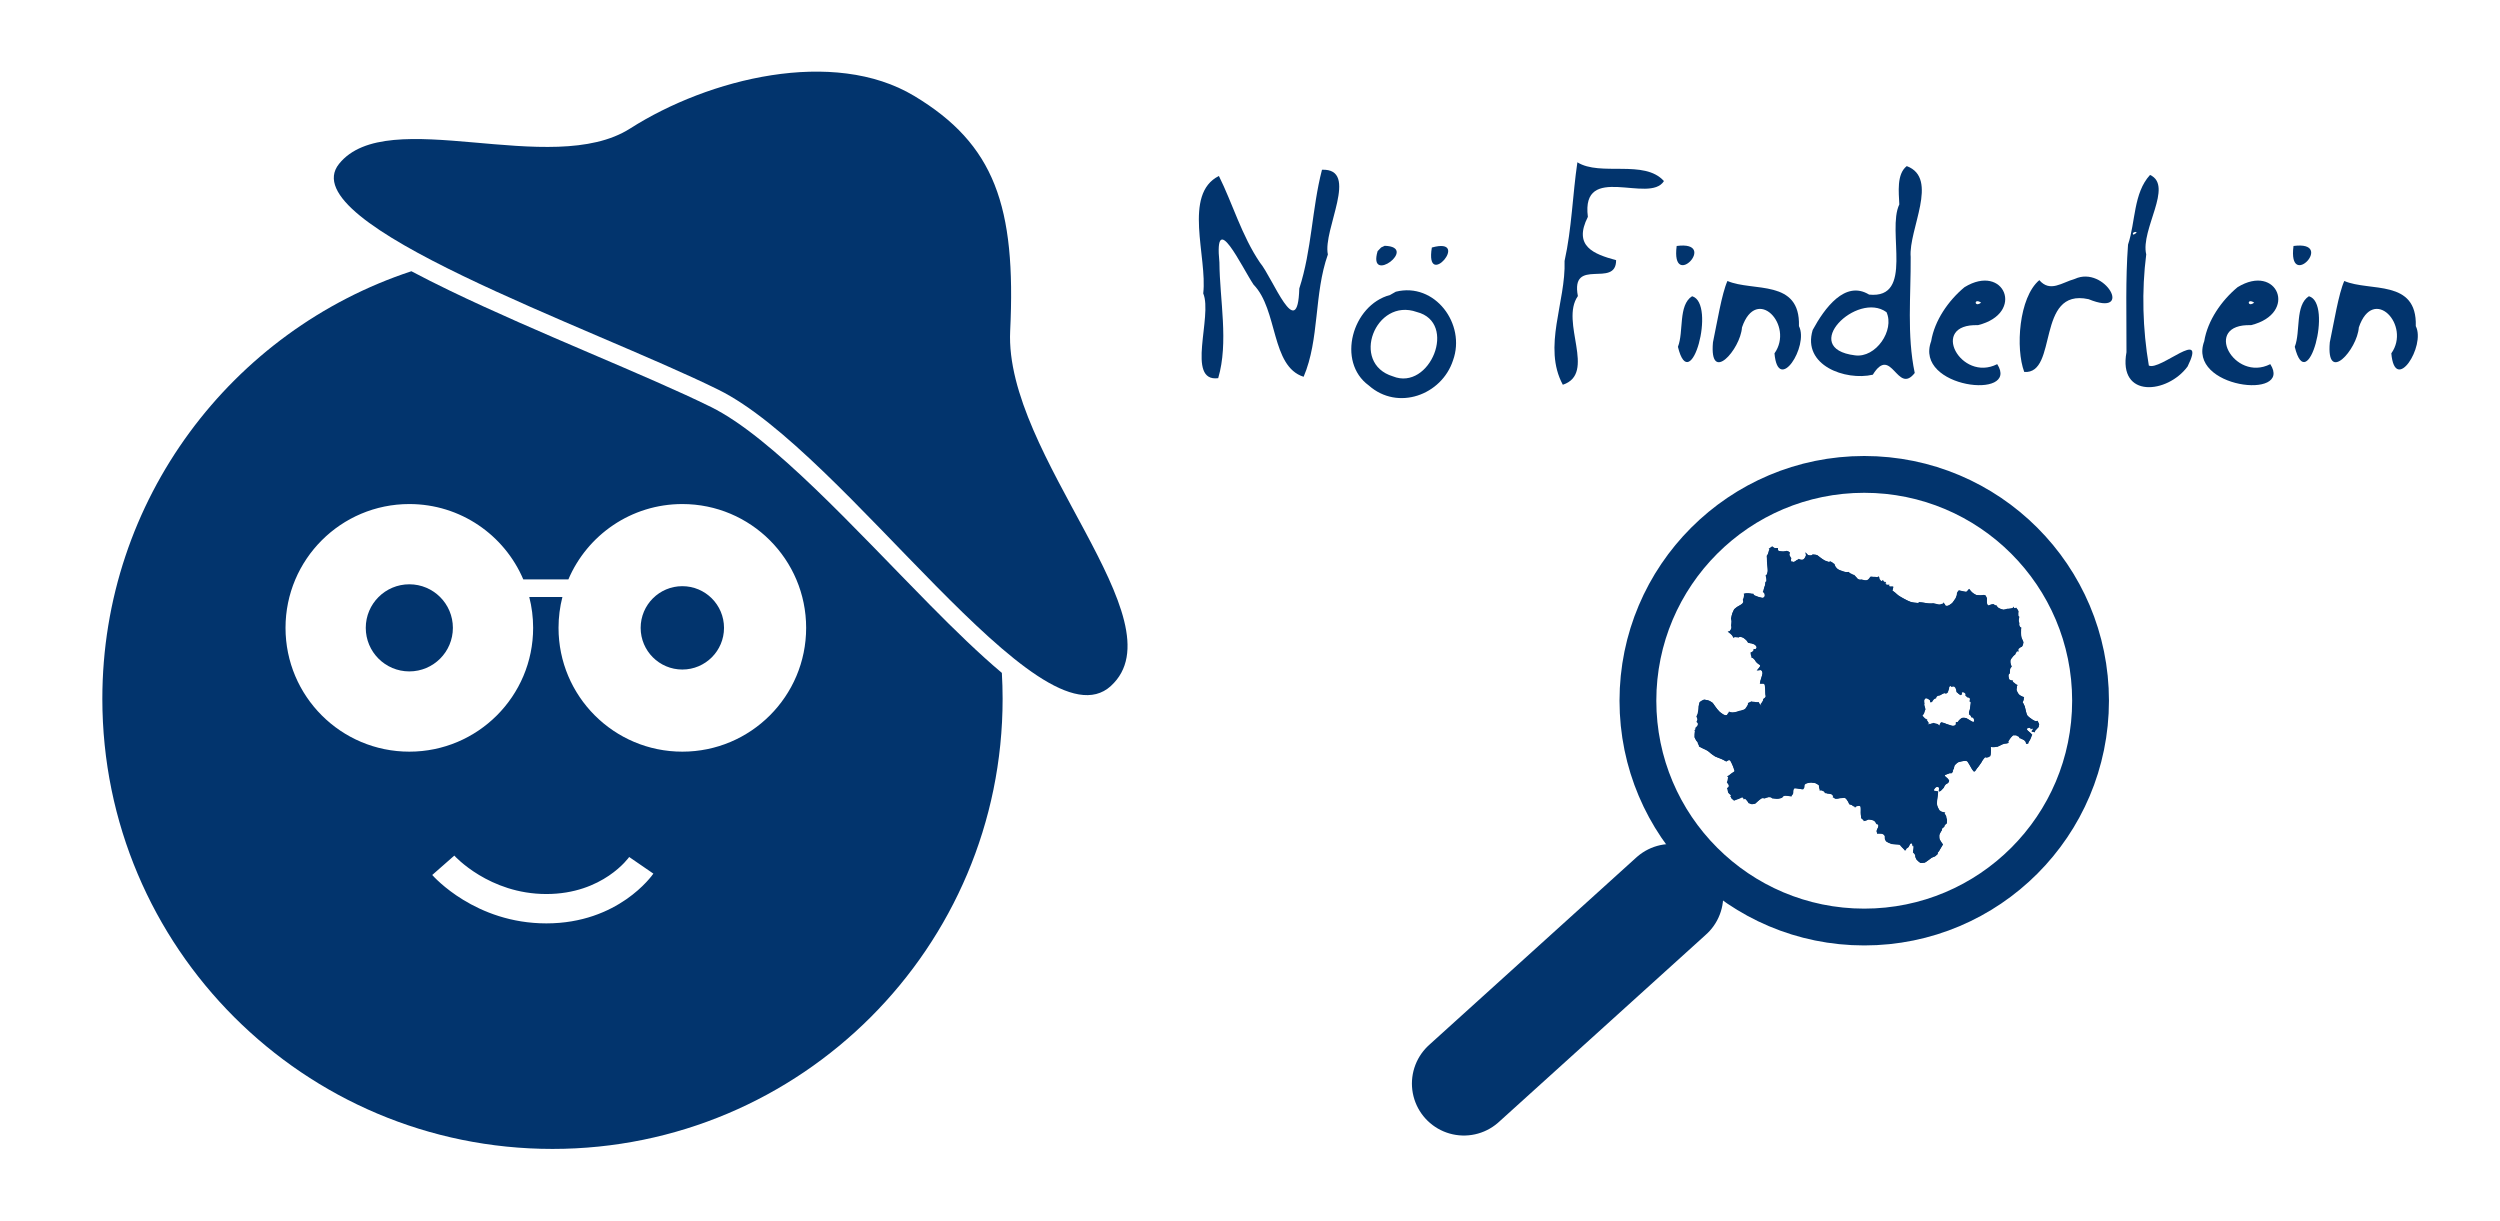 <?xml version="1.0" encoding="UTF-8" standalone="no"?>
<!-- Created with Inkscape (http://www.inkscape.org/) -->

<svg
   width="1092.267"
   height="533.333"
   id="svg2"
   version="1.1"
   xmlns="http://www.w3.org/2000/svg"
   xmlns:svg="http://www.w3.org/2000/svg"
   xmlns:rdf="http://www.w3.org/1999/02/22-rdf-syntax-ns#"
   xmlns:cc="http://creativecommons.org/ns#"
   xmlns:dc="http://purl.org/dc/elements/1.1/">
  <defs
     id="defs4" />
  <path
     id="path903"
     style="font-style:normal;font-variant:normal;font-weight:500;font-stretch:normal;font-size:155.038px;line-height:1.25;font-family:qurps;-inkscape-font-specification:'qurps Medium';letter-spacing:0px;word-spacing:0px;fill:#02346d;fill-opacity:1;stroke:none;stroke-width:1.067"
     d="m 577.586,74.159 c 16.597,-0.609 0.244,26.254 2.574,37.018 -6.131,17.25 -3.597,37.05 -10.598,53.446 -14.351,-4.551 -11.14,-29.29 -21.878,-40.274 -5.086,-7.567 -17.346,-33.891 -14.913,-9.69 0.137,16.582 4.091,34.81 -0.53,50.569 -14.264,1.849 -2.34,-27.127 -6.539,-37.037 1.853,-15.902 -8.981,-43.406 6.842,-51.307 5.872,11.733 9.979,26.123 17.941,37.851 5.638,6.749 16.496,35.692 17.184,11.317 5.495,-16.948 5.493,-34.83 9.917,-51.894 z" />
  <path
     id="path905"
     style="font-style:normal;font-variant:normal;font-weight:500;font-stretch:normal;font-size:155.038px;line-height:1.25;font-family:qurps;-inkscape-font-specification:'qurps Medium';letter-spacing:0px;word-spacing:0px;fill:#02346d;fill-opacity:1;stroke:none;stroke-width:1.067"
     d="m 609.835,127.453 c 17.054,-4.265 30.748,14.148 25.001,29.978 -4.941,15.185 -24.157,22.218 -36.81,10.977 -14.18,-10.337 -7.2,-35.142 9.274,-39.517 z m 9.16,8.857 c -18.083,-6.433 -29.192,22.431 -10.428,28.123 16.164,6.547 28.488,-23.568 10.428,-28.123 z m 6.586,-28.161 c 17.554,-4.872 -3.152,19.172 0,0 z m -20.591,-0.757 c 15.04,0.473 -7.544,17.392 -3.104,2.347 l 1.533,-1.609 z" />
  <path
     id="path907"
     style="font-style:normal;font-variant:normal;font-weight:500;font-stretch:normal;font-size:155.038px;line-height:1.25;font-family:qurps;-inkscape-font-specification:'qurps Medium';letter-spacing:0px;word-spacing:0px;fill:#02346d;fill-opacity:1;stroke:none;stroke-width:1.067"
     d="m 689.171,70.904 c 10.033,6.282 29.289,-1.377 37.813,8.214 -6.293,10.129 -36.302,-8.408 -33.232,15.627 -6.495,12.822 2.484,16.248 12.338,18.931 0.044,12.475 -20.009,-1.615 -16.701,15.678 -7.966,11.311 8.301,33.803 -6.58,38.754 -8.938,-16.555 1.388,-36.142 0.761,-54.092 3.158,-14.204 3.489,-28.809 5.601,-43.111 z" />
  <path
     id="path909"
     style="font-style:normal;font-variant:normal;font-weight:500;font-stretch:normal;font-size:155.038px;line-height:1.25;font-family:qurps;-inkscape-font-specification:'qurps Medium';letter-spacing:0px;word-spacing:0px;fill:#02346d;fill-opacity:1;stroke:none;stroke-width:1.067"
     d="m 739.286,129.422 c 10.672,3.041 -0.724,44.653 -6.189,22.105 2.607,-6.551 0.066,-18.229 6.189,-22.105 z m -6.737,-21.954 c 18.625,-2.448 -2.618,20.052 0,0 z" />
  <path
     id="path911"
     style="font-style:normal;font-variant:normal;font-weight:500;font-stretch:normal;font-size:155.038px;line-height:1.25;font-family:qurps;-inkscape-font-specification:'qurps Medium';letter-spacing:0px;word-spacing:0px;fill:#02346d;fill-opacity:1;stroke:none;stroke-width:1.067"
     d="m 754.729,122.76 c 11.119,4.808 31.873,-1.036 31.246,19.72 4.44,8.725 -9.12,29.909 -10.693,11.904 8.695,-12.265 -7.861,-29.961 -14.194,-11.336 -0.678,9.687 -14.324,25.026 -12.68,6.51 1.811,-8.623 3.845,-21.274 6.321,-26.799 z" />
  <path
     id="path913"
     style="font-style:normal;font-variant:normal;font-weight:500;font-stretch:normal;font-size:155.038px;line-height:1.25;font-family:qurps;-inkscape-font-specification:'qurps Medium';letter-spacing:0px;word-spacing:0px;fill:#02346d;fill-opacity:1;stroke:none;stroke-width:1.067"
     d="m 833.081,72.569 c 14.275,5.327 0.723,27.719 1.708,39.696 0.126,16.745 -1.712,34.131 1.774,50.692 -7.669,9.822 -10.115,-12.524 -18.32,0.757 -11.958,2.744 -30.96,-4.065 -26.269,-19.531 5.172,-9.534 14.166,-21.909 24.657,-15.468 19.791,2 7.612,-27.743 13.194,-39.416 -0.208,-5.097 -1.261,-13.238 3.255,-16.73 z m -8.857,63.817 c -12.854,-9.364 -38.482,15.831 -13.759,18.869 9.115,1.242 17.384,-10.971 13.759,-18.869 z" />
  <path
     id="path915"
     style="font-style:normal;font-variant:normal;font-weight:500;font-stretch:normal;font-size:155.038px;line-height:1.25;font-family:qurps;-inkscape-font-specification:'qurps Medium';letter-spacing:0px;word-spacing:0px;fill:#02346d;fill-opacity:1;stroke:none;stroke-width:1.067"
     d="m 858.29,125.485 c 17.437,-10.717 26.64,11.408 5.905,16.579 -21.507,-0.718 -7.472,25.114 8.403,17.033 10.052,15.752 -36.478,10.536 -28.861,-10.012 1.483,-9.068 7.542,-17.781 14.554,-23.6 z m 7.267,6.737 c -3.309,-2.207 -2.982,2.336 0,0 z" />
  <path
     id="path917"
     style="font-style:normal;font-variant:normal;font-weight:500;font-stretch:normal;font-size:155.038px;line-height:1.25;font-family:qurps;-inkscape-font-specification:'qurps Medium';letter-spacing:0px;word-spacing:0px;fill:#02346d;fill-opacity:1;stroke:none;stroke-width:1.067"
     d="m 906.512,121.851 c 13.114,-6.047 26.16,17.072 5.98,8.857 -23.166,-5.019 -13.158,32.941 -28.086,31.795 -3.862,-10.208 -2.363,-32.58 6.586,-40.103 4.735,5.466 9.794,1.064 15.519,-0.549 z" />
  <path
     id="path919"
     style="font-style:normal;font-variant:normal;font-weight:500;font-stretch:normal;font-size:155.038px;line-height:1.25;font-family:qurps;-inkscape-font-specification:'qurps Medium';letter-spacing:0px;word-spacing:0px;fill:#02346d;fill-opacity:1;stroke:none;stroke-width:1.067"
     d="m 939.367,76.43 c 10.388,4.725 -4.261,23.866 -1.665,34.728 -2.043,15.939 -1.555,32.629 1.136,48.544 4.83,2.534 25.591,-17.145 16.938,0.416 -8.761,11.924 -30.425,14.145 -26.704,-6.245 0.05,-16.723 -0.47,-31.528 0.681,-47.011 3.325,-9.951 2.318,-22.508 9.614,-30.432 z m -7.192,26.117 c 3.568,-1.903 -1.604,-1.308 0,0 z" />
  <path
     id="path921"
     style="font-style:normal;font-variant:normal;font-weight:500;font-stretch:normal;font-size:155.038px;line-height:1.25;font-family:qurps;-inkscape-font-specification:'qurps Medium';letter-spacing:0px;word-spacing:0px;fill:#02346d;fill-opacity:1;stroke:none;stroke-width:1.067"
     d="m 977.596,125.485 c 17.437,-10.717 26.64,11.408 5.905,16.579 -21.507,-0.718 -7.472,25.114 8.403,17.033 10.052,15.752 -36.478,10.536 -28.862,-10.012 1.483,-9.068 7.542,-17.781 14.554,-23.6 z m 7.267,6.737 c -3.309,-2.207 -2.982,2.336 0,0 z" />
  <path
     id="path923"
     style="font-style:normal;font-variant:normal;font-weight:500;font-stretch:normal;font-size:155.038px;line-height:1.25;font-family:qurps;-inkscape-font-specification:'qurps Medium';letter-spacing:0px;word-spacing:0px;fill:#02346d;fill-opacity:1;stroke:none;stroke-width:1.067"
     d="m 1008.786,129.422 c 10.672,3.041 -0.724,44.653 -6.188,22.105 2.607,-6.551 0.067,-18.23 6.188,-22.105 z m -6.737,-21.954 c 18.625,-2.448 -2.618,20.052 0,0 z" />
  <path
     id="path925"
     style="font-style:normal;font-variant:normal;font-weight:500;font-stretch:normal;font-size:155.038px;line-height:1.25;font-family:qurps;-inkscape-font-specification:'qurps Medium';letter-spacing:0px;word-spacing:0px;fill:#02346d;fill-opacity:1;stroke:none;stroke-width:1.067"
     d="m 1024.229,122.76 c 11.119,4.808 31.873,-1.036 31.246,19.72 4.44,8.725 -9.12,29.909 -10.693,11.904 8.695,-12.265 -7.861,-29.961 -14.194,-11.336 -0.678,9.687 -14.324,25.026 -12.68,6.51 1.811,-8.623 3.845,-21.274 6.321,-26.799 z" />
  <path
     style="fill:#000000;fill-opacity:0;stroke:#02346d;stroke-width:16.081;stroke-linecap:round;stroke-linejoin:round;stroke-opacity:1"
     id="imagebot_6"
     d="m 715.617,306.147 c 0,54.613 44.281,98.879 98.879,98.879 54.613,0 98.879,-44.266 98.879,-98.879 0,-54.613 -44.266,-98.879 -98.879,-98.879 -54.598,0 -98.879,44.266 -98.879,98.879 z" />
  <path
     style="fill:#000000;fill-opacity:0;stroke:#02346d;stroke-width:45.403;stroke-linecap:round;stroke-opacity:1"
     id="imagebot_5"
     d="m 730.191,391.432 -90.613,81.986" />
  <path
     style="fill:#02346d;fill-opacity:1;stroke:none;stroke-width:0.151"
     d="m 774.294,238.729 -1.545,0.997 0.43,0.468 -0.189,1.049 -1.124,1.615 0.487,6.66 -0.373,1.795 -0.605,-0.024 0.642,2.896 -0.756,-0.033 -0.061,1.507 -1.025,2.981 1.46,1.266 -0.945,1.016 -0.472,0.435 -3.732,-1.053 -0.416,-0.926 -3.014,-0.118 -1.209,0.099 0.255,1.219 -0.666,1.483 0.406,1.223 -4.19,2.848 -0.841,2.078 -0.538,2.093 0.411,1.072 -0.373,1.795 0.255,1.219 -0.817,1.478 -0.907,0.113 1.186,0.501 1.417,2.319 1.096,-1.011 0.874,0.789 0.77,-0.42 1.488,0.51 1.474,0.964 0.553,1.233 1.502,0.208 1.488,0.515 1.148,1.403 -0.175,0.6 -1.507,-0.061 -0.189,1.049 -1.233,0.553 0.548,1.379 -0.179,0.751 1.337,0.505 0.699,1.384 1.02,0.949 1.176,0.798 -1.899,2.187 1.077,-0.557 1.195,0.35 0.402,1.223 -1.063,3.883 -0.179,0.746 2.116,-0.066 0.208,2.272 0.307,3.632 -1.242,0.855 0.265,0.916 -1.408,1.304 1.285,1.861 -0.883,-0.638 -1.119,-2.159 -2.574,0.198 -0.435,-0.468 -1.686,0.685 -0.043,1.053 -0.968,1.62 -4.124,1.195 -0.458,0.132 -1.223,0.402 -1.483,-0.661 -0.505,1.337 -1.082,0.562 -2.494,-1.762 -1.157,-1.252 -1.998,-2.796 -1.478,-0.817 -2.239,-0.543 -0.316,0.293 -1.54,0.841 -0.534,1.941 0.076,1.965 -0.024,0.605 -0.978,1.771 0.553,1.228 -0.501,1.186 1.313,1.11 -0.77,0.42 -1.261,1.308 0.746,0.179 -0.926,0.567 0.279,0.614 -0.255,2.555 1.993,2.947 -0.043,1.058 3.557,1.649 3.51,2.711 1.786,0.671 1.337,0.51 1.771,0.973 1.545,-0.841 2.225,4.766 -0.331,0.742 -3.094,1.837 0.874,0.789 -0.978,1.771 1.29,1.715 -1.242,0.855 0.675,1.989 1.162,1.105 -0.468,0.43 1.729,2.031 3.08,-1.535 0.751,0.033 0.416,0.921 1.082,-0.562 0.968,2.154 1.488,0.51 1.521,-0.241 2.669,-2.607 1.341,0.354 2.305,-0.964 1.167,0.954 1.96,0.08 2.286,-0.515 0.642,-1.03 3.448,0.59 1.053,-3.732 4.053,0.619 0.704,-2.537 2.735,-0.496 0.897,0.189 0.76,-0.123 1.767,1.129 0.354,2.428 1.53,-0.543 0.694,1.54 3.297,0.586 0.581,0.472 -0.482,0.737 1.181,0.652 4.846,-0.411 1.242,2.919 2.093,0.538 0.416,0.921 1.101,-1.162 1.346,0.354 0.231,5.442 1.039,0.496 0.118,0.76 2.144,-0.822 2.4,0.397 0.987,1.7 1.2,0.198 -1.006,2.527 0.09,1.512 2.423,-0.203 1.011,1.096 -0.052,1.356 0.557,1.082 0.449,0.17 2.074,0.987 2.56,0.104 1.2,0.198 1.861,2.489 0.609,-0.128 0.052,-1.356 0.742,0.331 0.482,-0.732 0.666,-1.483 0.6,0.024 0.241,1.516 0.624,-0.425 -0.43,3.151 1.313,1.11 -0.331,0.742 0.553,1.228 1.752,1.431 1.965,-0.076 2.806,-2.149 1.53,-0.543 1.403,-1.148 -0.42,-0.775 0.765,-0.269 0.652,-1.181 1.134,-1.918 -1.422,-2.168 -0.151,-0.009 -0.071,-1.965 1.138,-2.064 -0.123,-0.76 0.921,-0.416 0.477,-0.586 -0.274,-0.614 1.228,-0.553 0.066,-1.658 -1.11,-2.461 0.335,-0.737 -1.946,-0.383 -0.893,-0.335 0.024,-0.605 -0.831,-1.842 0.09,-2.263 0.217,-1.653 0.236,-2.102 -2.097,-0.387 1.129,-1.762 1.639,0.515 -0.501,1.19 0.425,0.619 1.88,-1.734 0.515,-1.488 0.458,-0.132 0.77,-0.425 -0.288,-0.312 0.94,-0.869 -0.718,-0.931 -1.606,-1.275 1.993,-0.822 0.321,-0.444 0.732,0.487 0.624,-0.43 0.331,-0.742 -0.449,-0.17 0.794,-0.874 0.203,-1.346 1.568,-1.45 3.802,-0.751 1.275,2.012 1.847,2.943 0.458,-0.132 0.964,-1.469 0.633,-0.732 1.275,-1.757 0.496,-1.039 1.11,-1.313 0.288,0.316 1.989,-0.675 0.179,-0.746 -0.014,-3.321 3.018,-0.033 2.622,-1.403 1.512,-0.09 0.151,0.005 0.614,-0.274 -0.42,-0.775 2.367,-2.622 0.298,0.165 1.512,-0.09 0.888,0.487 -0.184,0.746 3.118,1.332 -0.047,1.209 0.902,0.033 0.52,-1.639 1.304,-2.362 -1.02,-0.945 -1.601,-1.422 0.794,-1.025 0.746,0.179 0.416,0.921 0.779,-0.572 0.586,0.477 -1.242,0.855 1.639,0.52 0.359,-1.493 1.238,-0.709 0.179,-0.746 -0.288,-0.312 0.458,-0.132 -0.685,-1.691 -1.37,0.25 -2.05,-1.592 -1.313,-1.11 -0.902,-3.812 -0.983,-1.847 0.694,-2.239 -2.083,-0.685 -1.124,-2.159 -0.402,-1.223 0.803,-1.176 -2.22,-1.143 0.189,-0.897 -1.658,-0.066 -0.113,-0.912 -0.529,-1.833 0.907,-0.113 0.09,-2.263 0.794,-0.874 -0.841,-1.691 -0.118,-0.76 1.908,-2.489 0.458,-0.132 0.368,-1.644 1.2,0.198 -0.246,-1.37 0.468,-0.43 1.223,-0.406 0.685,-1.937 -0.983,-1.847 -0.175,-3.179 0.203,-1.346 -1.186,-0.501 0.354,-1.346 -0.402,-1.223 0.368,-1.644 -0.879,-0.638 0.524,-1.79 -0.997,-1.549 -0.916,0.265 -0.269,-0.765 -0.647,1.03 -2.107,-0.085 -1.682,0.534 -2.381,-0.85 -0.704,-1.233 -0.609,0.128 -0.732,-0.633 -2.447,0.803 -0.406,-1.072 0.09,-2.258 -0.704,-1.238 -4.067,-0.161 -1.63,-0.822 -1.285,-1.861 -0.463,0.283 -0.803,1.171 -3.434,-0.893 -1.356,3.722 -0.312,0.288 -1.124,1.615 -1.861,1.285 -1.053,-0.043 -0.846,-1.545 -0.808,1.327 -3.283,-0.888 -2.721,0.043 -3.897,-0.609 -0.321,0.439 -2.702,-0.26 -0.751,-0.179 -1.332,-0.661 -3.987,-2.121 -1.455,-1.417 -1.171,-0.803 0.515,-1.639 -0.742,-0.331 -0.482,0.737 -0.732,-0.482 0.184,-0.897 -1.814,0.076 -0.118,-0.76 0.595,0.175 -0.42,-0.77 -0.628,0.576 -0.397,-1.37 -0.779,0.572 -1.332,-0.657 0.628,-0.581 -0.416,-0.921 -0.926,0.567 -2.702,-0.411 -1.436,1.904 -2.537,-0.704 -1.072,0.406 -2.017,-2.343 -1.502,-0.213 -0.86,-1.091 -1.516,0.09 -4.161,-1.526 -0.524,-1.979 -1.908,-1.285 -0.775,0.42 -1.488,-0.515 -3.519,-2.555 -1.946,-0.378 -0.633,0.727 -1.341,-0.354 -1.157,-1.252 0.246,1.365 -1.148,2.22 -2.083,-0.69 -2.017,1.427 -0.742,-0.331 -0.926,0.416 0.529,-1.79 -0.997,-1.549 0.345,-1.039 -1.332,-0.661 -1.526,0.392 -2.4,-0.397 0.052,-1.205 -1.365,0.095 z m 77.835,60.929 0.435,0.472 1.37,-0.246 0.742,0.331 0.061,2.116 1.908,1.431 0.619,-0.425 -0.255,-1.219 1.195,0.35 0.742,0.331 -0.345,1.044 0.874,0.789 1.356,0.057 -0.373,1.795 0.742,0.331 -0.978,5.545 0.614,-0.279 0.397,1.375 1.209,0.047 0.09,1.516 -0.033,0.751 -3.538,-2.102 -2.121,0.213 -1.271,1.611 -1.053,-0.043 -0.066,1.658 -1.365,0.095 -1.337,-0.505 -1.341,-0.354 -2.381,-0.85 -0.671,1.634 -0.737,-0.482 -1.776,-0.827 -2.905,0.94 0.019,-0.453 1.068,-0.26 -1.606,-1.422 0.775,-0.42 -1.351,-0.208 -1.001,-1.398 1.464,-2.659 -0.529,-1.828 -0.751,-0.033 0.77,-0.42 -0.08,-1.814 0.652,-1.181 1.913,1.285 -0.038,0.902 0.912,-0.113 0.505,-1.337 1.219,-0.255 0.35,-1.195 1.36,-0.095 1.871,-1.431 0.425,0.619 0.453,0.019 0.775,-0.572 0.246,-2.258 z"
     id="path4429-3" />
  <path
     id="path4431-5"
     d="m 774.294,238.729 c -1.741,1.055 -1.993,3.522 -2.309,5.76 -0.141,2.129 1.145,5.428 -0.415,6.807 0.589,2.373 -0.18,3.309 -0.903,5.909 -0.383,1.799 1.892,4.836 -2.025,3.705 -2.34,-0.673 -3.621,-2.293 -6.402,-1.586 -0.892,1.425 0.399,4.643 -2.428,5.337 -2.387,0.955 -3.439,3.67 -3.393,6.021 -0.094,1.639 0.867,5.045 -1.578,5.296 2.27,1.656 2.599,2.849 4.931,2.402 2.562,-0.898 3.245,2.859 5.427,2.69 3.575,1.08 2.165,2.516 0.392,3.672 -2.084,1.561 1.192,3.237 2.144,4.962 3.851,1.105 -2.758,4.094 1.561,3.05 2.167,1.246 -1.139,4.873 -0.022,5.96 3.122,-0.868 1.454,3.677 2.191,5.48 -0.685,1.683 -3.355,3.348 -1.069,5.308 -1.396,-2.273 -2.993,-3.069 -5.391,-2.912 -2.038,0.852 -1.804,4.329 -5.068,4.002 -2.092,1.482 -4.589,-0.489 -5.407,1.796 -2.103,0.486 -4.074,-2.295 -5.321,-3.971 -1.148,-2.415 -5.176,-3.872 -6.729,-1.297 -0.079,2.434 -1.22,4.894 -0.848,7.007 0.12,2.067 0.527,2.909 -0.772,4.229 -0.441,0.707 -1.153,4.403 0.821,5.853 0.265,2.739 3.211,2.74 5.104,4.371 2.032,2.168 4.986,2.619 7.432,4.115 2.317,-2.265 3.076,2.854 3.603,4.299 -2.765,1.616 -3.025,2.47 -3.116,5.093 1.843,1.59 -1.578,3.628 1.639,5.337 -0.642,2.897 2.951,2.14 4.75,0.944 1.994,0.112 2.234,3.142 5.104,2.91 2.103,-1.126 3.298,-3.104 5.855,-2.839 1.99,-0.669 4.188,1.533 6.586,0.029 1.341,-2.135 5.294,1.171 4.868,-3.195 0.469,-2.573 5.375,1.734 4.875,-2.328 1.298,-1.489 4.693,-1.336 6.273,0.106 0.051,2.925 1.937,2.151 3.83,3.667 3.246,-0.46 1.638,3.12 4.999,2.094 3.529,-1.695 3.329,2.072 5.647,2.952 1.35,1.975 4.295,-1.716 3.853,2.389 -0.318,2.352 0.59,5.74 3.212,3.923 2.196,-0.244 5.328,1.923 4.216,3.726 -2.32,3.849 3.417,1.009 3.091,4.229 0.28,2.927 4.155,2.776 6.426,3.015 2.081,2.537 2.582,2.568 4.106,0.718 1.051,-2.953 2.675,0.135 1.831,2.015 1.093,1.657 0.817,3.981 3.19,5.23 2.722,0.469 4.164,-2.456 6.618,-3.027 1.181,-1.459 1.844,-2.913 3.217,-5.031 -1.744,-1.778 -2.272,-4.183 -0.505,-6.206 0.181,-1.928 2.989,-2.437 2.127,-4.959 -0.098,-3.226 -2.52,-2.416 -3.59,-4.52 -1.357,-2.289 -0.185,-5.005 -0.12,-7.487 -4.488,0.606 0.704,-4.108 0.354,-0.88 0.57,2.606 2.39,-2.484 3.811,-2.694 2.308,-1.325 -3.124,-3.302 -0.484,-3.884 2.332,-0.622 2.72,-0.864 3.333,-3.336 0.577,-2.199 4.025,-2.864 5.671,-2.393 1.262,1.046 2.488,6.417 4.035,3.451 1.468,-1.632 2.383,-3.638 3.805,-5.285 2.704,1.071 2.713,-2.514 2.442,-4.426 2.608,0.733 4.464,-1.353 6.865,-1.509 1.257,-0.225 1.558,-4.164 4.112,-3.565 1.314,0.885 4.246,1.67 4.469,3.733 1.228,-0.146 3.527,-3.998 1.705,-4.912 -3.159,-2.229 0.324,-2.42 1.243,-1.612 -1.379,2.85 2.011,0.445 2.566,-1.053 0.866,-2.339 -1.714,-2.066 -3.416,-3.488 -2.866,-1.327 -1.819,-4.94 -3.632,-7.106 2.13,-3.059 -2.602,-2.361 -2.64,-5.471 0.889,-2.191 -1.229,-3.132 -2.32,-4.084 -2.499,-0.925 -0.369,-3.071 -0.495,-4.935 1.162,-1.836 -1.13,-4.326 1.752,-6.034 1.652,-1.602 1.129,-2.646 3.413,-3.764 1.735,-2.081 -0.999,-3.913 -0.374,-6.254 0.344,-2.437 -1.415,-2.912 -0.98,-5.544 -0.426,-1.487 0.548,-5.029 -1.858,-4.995 -0.539,-0.721 -3.672,1.091 -5.605,0.476 -2.248,-0.542 -2.998,-3.363 -5.599,-1.676 -1.926,-0.189 0.424,-5.537 -3.159,-4.467 -2.612,0.887 -4.437,-1.93 -5.809,-2.496 -1.095,2.738 -5.192,-1.764 -5.077,2.585 -0.76,2.045 -2.417,4.707 -4.866,4.562 -0.76,-2.508 -2.813,0.736 -5.345,-1.099 -2.321,0.475 -4.993,-0.974 -6.937,-0.173 -4.244,-0.095 -7.85,-2.839 -10.991,-5.402 1.027,-2.55 -1.372,-1.336 -2.483,-2.561 -0.749,-0.478 -0.522,-1.906 -2.335,-1.553 -1.354,-1.73 -1.097,-1.959 -4.472,-1.961 -1.152,2.288 -4.087,1.605 -5.854,0.944 -1.531,-1.849 -3.484,-2.916 -5.745,-3.078 -2.977,-0.28 -3.766,-2.245 -5.32,-4.049 -2.027,-0.279 -4.338,-1.072 -6.132,-2.857 -1.973,-1.725 -4.176,1.267 -5.618,-1.649 0.911,3.133 -1.61,3.562 -3.653,3.368 -3.026,2.187 -2.421,0.206 -3.373,-2.127 0.968,-3.272 -4.172,-0.43 -5.006,-2.287 0.438,-1.548 -1.87,-0.08 -2.507,-1.505 z m 77.835,60.929 c 3.11,-0.413 1.804,2.7 4.244,3.901 0.925,-1.856 2.209,-1.293 3.102,1.073 2.194,0.104 1.409,3.284 1.156,5.405 -1.491,3.032 1.837,2.467 1.9,4.982 -0.692,1.556 -3.576,-2.686 -5.692,-1.138 -2.104,1.24 -1.722,3.531 -4.138,3.176 -1.854,-0.104 -5.002,-3.054 -5.347,0.069 -1.096,-2.28 -5.733,0.027 -5.002,-0.919 0.279,-1.503 -0.881,-1.736 -2.465,-3.543 2.054,-1.612 0.469,-4.709 0.905,-5.009 -1.014,-3.629 2.296,-2.778 2.853,-0.858 1.519,-1.034 2.178,-2.9 4.265,-3.193 1.989,-1.186 3.547,-0.371 3.774,-3.617 l 0.329,-0.243 z"
     style="fill:#02346d;fill-opacity:1;stroke:none;stroke-width:0.151" />
  <g
     id="g842"
     transform="matrix(0.69,0,0,0.69,-11.561,-122.085)">
    <path
       style="fill:#02346d;fill-opacity:1;fill-rule:nonzero;stroke:none;stroke-width:1.859"
       d="M 260.617,163.039 C 146.965,200.524 64.928,307.554 64.928,433.764 c 0,157.417 127.612,285.027 285.029,285.027 157.417,0 285.027,-127.61 285.027,-285.027 0,-5.505 -0.173,-10.969 -0.48,-16.396 C 620.088,405.247 604.851,390.424 589.113,374.482 541.466,326.215 488.897,268.05 450.307,248.99 409.782,228.975 340.431,202.125 285.014,175.352 c -8.519,-4.116 -16.676,-8.22 -24.396,-12.312 z m -1.303,147.416 c 32.401,0 60.207,19.657 72.152,47.693 h 28.568 c 11.945,-28.037 39.749,-47.693 72.15,-47.693 43.297,0 78.396,35.1 78.396,78.396 0,43.295 -35.1,78.393 -78.396,78.393 -43.299,0 -78.395,-35.097 -78.395,-78.393 0,-6.751 0.854,-13.302 2.459,-19.553 h -20.998 c 1.605,6.251 2.459,12.802 2.459,19.553 0,43.295 -35.098,78.393 -78.396,78.393 -43.295,0 -78.395,-35.097 -78.395,-78.393 0,-43.297 35.099,-78.396 78.395,-78.396 z m 28.473,222.602 c 0.216,0.244 22.056,24.33 58.289,24.33 35.914,0 52.288,-23.215 52.449,-23.449 l 15.318,10.531 c -0.885,1.286 -22.184,31.508 -67.768,31.508 -44.92,0 -71.161,-29.399 -72.256,-30.652 z"
       transform="translate(16.628,185.642)"
       id="path3028-3" />
    <g
       id="g3034"
       transform="matrix(1.743,0,0,-1.743,290.573,549.365)"
       style="fill:#ffdd00;fill-opacity:1;stroke:#ffdd00;stroke-opacity:1" />
    <g
       id="g3038"
       transform="matrix(1.743,0,0,-1.743,354.34,574.493)"
       style="fill:#ffdd00;fill-opacity:1" />
    <path
       style="fill:#02346d;fill-opacity:1;stroke:none;stroke-width:12.8;stroke-linecap:butt;stroke-linejoin:miter;stroke-miterlimit:4;stroke-dasharray:none;stroke-opacity:1"
       d="m 231.431,280.703 c -30.652,38.216 159.859,103.313 240.273,143.03 80.414,39.717 203.556,228.516 248.42,187.592 44.864,-40.923 -67.536,-145.884 -63.728,-224.87 3.809,-78.985 -9.82,-118.178 -60.8,-148.797 -50.98,-30.619 -129.97,-11.168 -179.845,20.648 -49.876,31.816 -153.667,-15.82 -184.319,22.396 z"
       id="path3522-6" />
    <g
       id="g4563">
      <g
         style="fill:#02346d;fill-opacity:1"
         transform="matrix(1.743,0,0,-1.743,303.521,574.493)"
         id="g3042">
        <path
           id="path3044-7"
           style="fill:#02346d;fill-opacity:1;fill-rule:nonzero;stroke:none;stroke-width:1.067"
           d="m 0,0 c 0,-8.738 -7.086,-15.823 -15.825,-15.823 -8.739,0 -15.824,7.085 -15.824,15.823 0,8.741 7.085,15.825 15.824,15.825 C -7.086,15.825 0,8.741 0,0" />
      </g>
      <g
         style="fill:#02346d;fill-opacity:1"
         transform="matrix(1.743,0,0,-1.743,475.201,574.493)"
         id="g3050">
        <path
           id="path3052-5"
           style="fill:#02346d;fill-opacity:1;fill-rule:nonzero;stroke:none;stroke-width:1.067"
           d="m 0,0 c 0,-8.361 -6.779,-15.141 -15.141,-15.141 -8.363,0 -15.141,6.781 -15.141,15.141 0,8.363 6.779,15.142 15.141,15.142 C -6.779,15.142 0,8.363 0,0" />
      </g>
    </g>
    <g
       id="g3054"
       transform="matrix(1.743,0,0,-1.743,362.704,761.618)"
       style="fill:#ffdd00;fill-opacity:1" />
  </g>
</svg>
